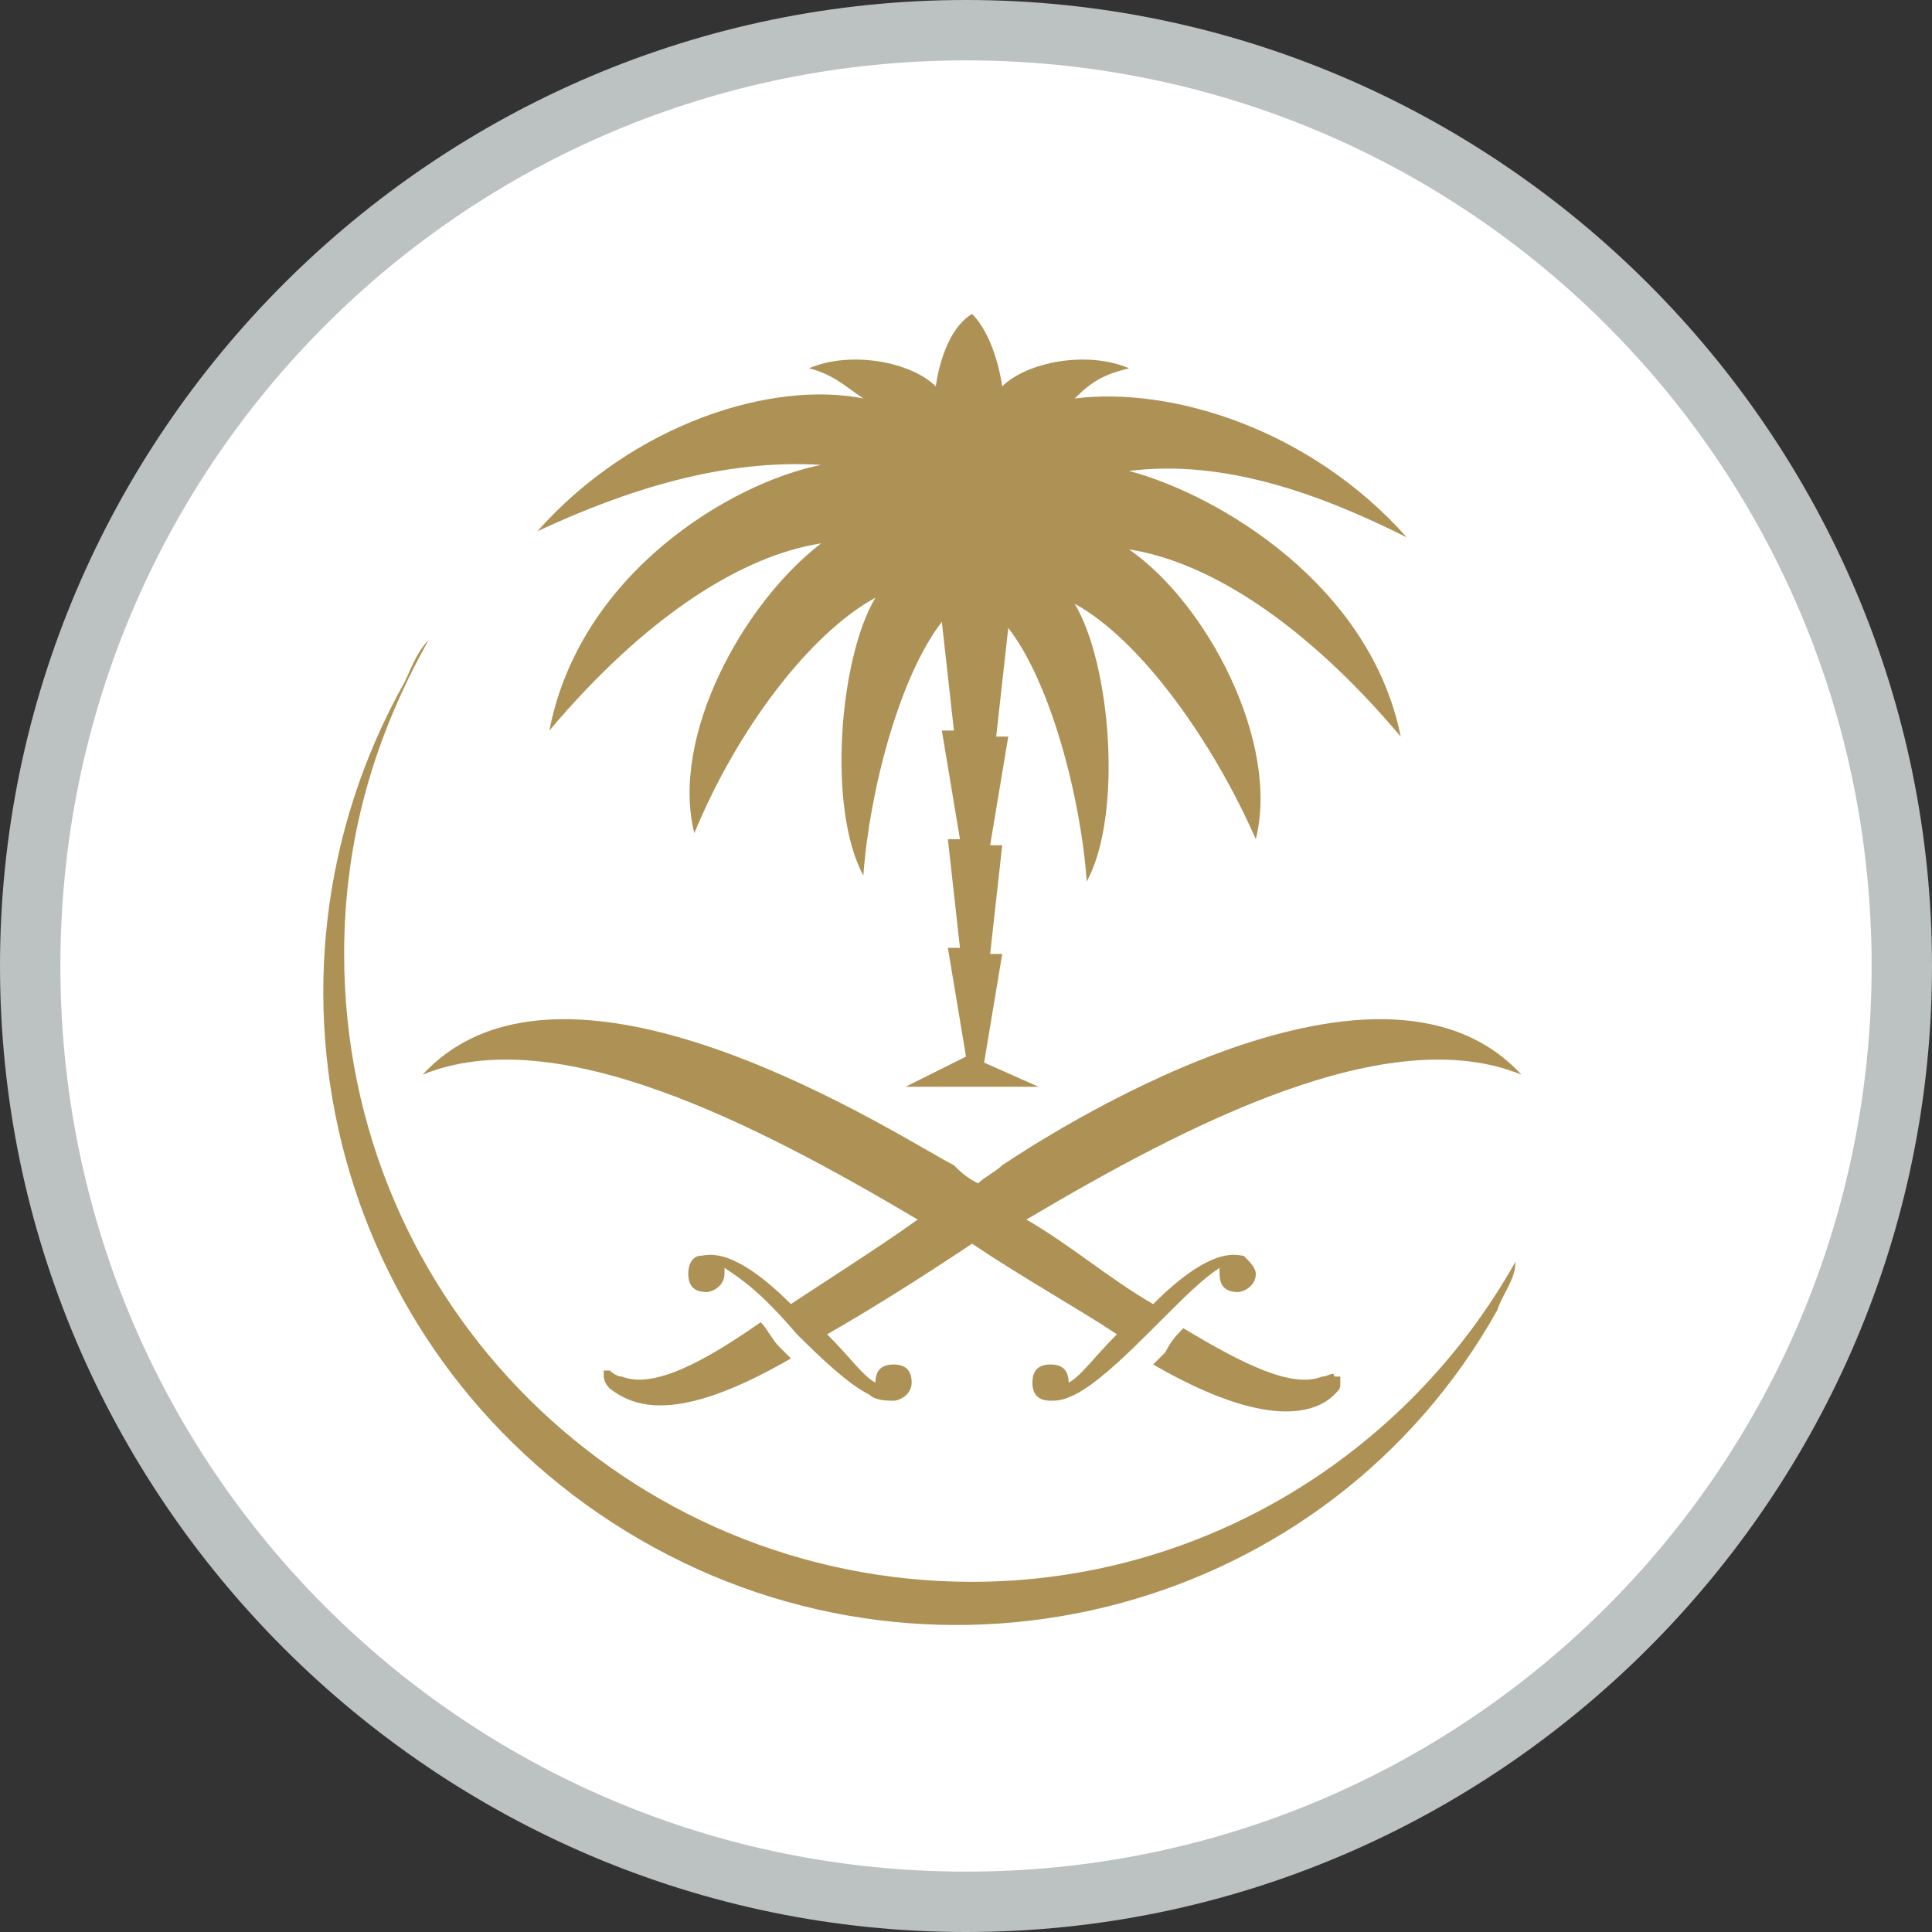 <svg version="1.1" id="Calque_1" xmlns="http://www.w3.org/2000/svg" xmlns:xlink="http://www.w3.org/1999/xlink" x="0" y="0" viewBox="0 0 32 32" xml:space="preserve"><rect x="0" y="0" width="32" height="32" fill="#333333" stroke="none"/><style>.st0{fill:#fff}.st1{display:none}.st2,.st3{display:inline}.st3{clip-path:url(#SVGID_2_)}.st4{fill:#0093d0}.st5{fill:#ed1b2f}.st6{display:inline;clip-path:url(#SVGID_4_)}.st7{fill:#fbb920}.st8{fill:#bcc1c2}.st10,.st9{display:none}.st9{fill:#006bab}.st10{fill-rule:evenodd;clip-rule:evenodd;fill:#e1241a}.st11{display:none;fill:#9b804d}.st12{display:inline;fill:#007b5e}.st13{fill:#a7a9ac}.st14{fill:#b5985a}.st15{display:inline;fill-rule:evenodd;clip-rule:evenodd;fill:#e4bb0b}.st16{fill:#ae9155}</style><path class="st0" d="M16 .5C7.5.5.5 7.5.5 16s7 15.5 15.5 15.5 15.5-7 15.5-15.5S24.5.5 16 .5z"/><g class="st1"><defs><circle id="SVGID_1_" cx="16" cy="16" r="16"/></defs><clipPath id="SVGID_2_" class="st2"><use xlink:href="#SVGID_1_" overflow="visible"/></clipPath><g class="st3"><path id="polygon6238" class="st4" d="M-6.5 28.6h25.7L29.6 2.9H19.2z"/><path id="path6240" class="st0" d="M17.5 12.8c-.4-.2-.7-.6-.7-1.1 0-.6.5-1.2 1.2-1.2.6 0 1.2.5 1.2 1.2 0 .5-.3.9-.7 1.1v.3c.4 0 .8.2 1.1.3h.4c1.5 0 2.5 1 2.5 2.3 0 .8-.7 1.6-1.6 1.6s-1.6-.8-1.4-1.7c0 0-.1.3-.1.6v4.3c0 .5-.7 3.1-3.7 3.1S12 20.9 12 20.5v-4.3c0-.3-.1-.6-.1-.6.2.8-.6 1.7-1.4 1.7-.8 0-1.6-.8-1.6-1.6 0-1.3 1-2.3 2.5-2.3h.4c.3-.1.7-.3 1.1-.3v-.3c-.4-.2-.7-.6-.7-1.1 0-.6.5-1.2 1.2-1.2s1.2.5 1.2 1.2c0 .5-.3.9-.7 1.1v.4c.1 0 .2.1.3.1.2-.4.5-.7 1-.8v-.4c-.4-.2-.7-.6-.7-1.1 0-.6.5-1.2 1.2-1.2.6 0 1.2.5 1.2 1.2 0 .5-.3.9-.7 1.1v.4c.4.1.8.4 1 .8.1 0 .2-.1.3-.1v-.4z"/><path id="path6242" class="st5" d="M22.1 15.8c0-1.1-.7-2-2.3-2-1 0-2.2.9-2.2 3V20c.4-.3 1.1-.6 1.4-.6v-3c0-1.2.8-1.5 1.2-1.5-.2.2-.4.4-.4.8 0 .6.5 1.1 1.1 1.1.7.1 1.2-.4 1.2-1z"/><path id="path6244" class="st5" d="M9.4 15.8c0-1.1.7-2 2.3-2 1 0 2.2.9 2.2 3V20c-.4-.3-1.1-.6-1.4-.6v-3c0-1.2-.8-1.5-1.2-1.5.2.2.4.4.4.8 0 .6-.5 1.1-1.1 1.1-.7.1-1.2-.4-1.2-1z"/><path id="path6246" class="st5" d="M15.7 23.3c2.6 0 3.1-2.1 3.2-2.7v-.7c-.8.2-1.5.6-2 1.3-.2-.7-.6-1.4-1.2-1.8-.6.4-1.1 1-1.2 1.8-.5-.6-1.2-1.1-2-1.3v.7c.1.5.6 2.7 3.2 2.7z"/><path id="path6248" class="st5" d="M15.9 11.9v.9c.4.1.8.4 1 .7-.5.3-.9.9-1.1 1.5-.2-.6-.6-1.2-1.1-1.5.2-.4.5-.7 1-.7v-.9c-.4-.1-.6-.4-.6-.8 0-.5.4-.8.8-.8.5 0 .8.4.8.8-.1.4-.4.7-.8.8z"/><path id="path6250" class="st5" d="M13.7 12.6v.9c1.1.2 1.9 1.4 1.9 2.5v3c-.5.3-1 .9-1.2 1.4l-.1-.1v-3.9c0-1.2-.6-2.4-1.8-2.8 0 0 .4-.2.8-.2v-.9c-.4-.1-.6-.4-.6-.8 0-.5.4-.8.8-.8s.8.4.8.8-.3.8-.6.9z"/><path id="path6252" class="st5" d="M18.2 12.6v.9c.5 0 .8.2.8.2-1.1.4-1.8 1.6-1.8 2.8v3.9l-.1.1c-.2-.5-.7-1.1-1.2-1.4v-3c0-1.1.8-2.3 1.9-2.5v-1c-.4-.1-.6-.4-.6-.8 0-.5.4-.8.8-.8s.8.4.8.8c0 .3-.2.7-.6.8z"/></g></g><g class="st1"><defs><ellipse id="SVGID_3_" cx="15.9" cy="17" rx="16" ry="16.1"/></defs><clipPath id="SVGID_4_" class="st2"><use xlink:href="#SVGID_3_" overflow="visible"/></clipPath><g class="st6"><path class="st7" d="M14.5 24c-.2-.2-.3-.4-.4-.9-.2-.6-.2-1.6 0-2.3.1-.5.3-1 .4-1.1.1-.1-.1-.7-.3-.9-.1-.1-.1-.2-.1-.2l-.2-.2c-.1-.1-.2-.1-.3-.3-.1-.2-.1-.2-.2-.3-.2-.1-.4-.2-.6-.5-.1-.2-.2-.3-.8-.5-.2-.1-.5-.3-.6-.4-.2-.2-.3-.3-.6-.3-.4-.1-1-.4-1.3-.7-.7-.8-.7-.8-1-.8-.4-.1-.4-.1-.5-.3-.1-.1-.3-.3-.7-.6-2.9-1.9-5.1-5-6.3-8.8C.6 3.7.3 2.3.3 1.6v-.4h.5s.1.3.1.7c.1 1.1.3 2 .7 3.1.2.7.4 1.3.5 1.3l.2-.2c.2-.4 1.2-1.1 2.2-1.5.4-.2.7-.3.7-.3v-.7c0-.4-.1-1-.1-1.5-.1-.8-.1-.9 0-1 .1-.1.8-.1.9 0V2c.1 1.3.2 1.9.2 1.9l.8-.2c1.2-.3 2.2-.5 3.6-.8.4-.1.7-.1.7-.1V1.1h1.2v.6c0 .3.1.6.1.7v.2h.4c1.8-.1 3.2-.1 4.7 0h.6s.1-.4.1-.7c0-.4.1-.7.1-.7 0-.1.2-.1.6-.1h.6v1.8l.4.1c1.2.2 2.7.5 3.5.7 1 .3 1.1.3 1.1.2 0-.1.2-1.3.2-2.1 0-.3.1-.6.1-.6.1-.1.7-.1.8 0 .1 0 .1.1.1.5s-.1 1.6-.2 2.3v.4s.2.1.5.2c1.4.5 2.2 1.1 2.6 1.6.1.2.1.2.2.1 0 0 .2-.4.3-.7.5-1.3.8-2.6.9-3.7 0-.3.1-.6.1-.7h.4v.5c0 1.1-.5 2.9-1.1 4.5-1.2 2.9-2.9 5.4-5.1 7-.3.2-.5.4-.6.6-.1.2-.2.3-.6.4-.2 0-.3.1-.8.6-.6.6-1.2 1.1-1.6 1.2h-.8l-.5.5c-.3.4-.5.5-.7.6-.3.1-.4.2-.4.3 0 .2-.2.6-.4.8-.1.2-.2.2-.1.3.1.2.1 1.3-.1 1.9-.1.3-.2.9-.3 1.2-.2.7-.2.7-.1 1v.3c-.2.2-.1.4.2.5.3.2.4.4.3.6v.2h-.8c-.9 0-.9 0-.9-.3 0-.1.1-.3.3-.6.3-.4.3-.6.1-.6-.2 0-.2 0-.2-.5-.1-.5-.1-.6-.2-.4-.1.3-.4 1.3-.5 1.6 0 .3-.1.5-.2.6-.1.2-.1.2-.6.2-.4 0-.4 0-.5-.2z"/><path class="st0" d="M14.8 22.7c0-.2 0-.3.3-1 .2-.6.2-1 0-1.5-.1-.2-.2-.3-.2-.3-.1.1-.2.8-.2 1.8s0 1.3.1 1.2v-.2zm2.2-1.1c0-.1 0-.7.1-1.2 0-.8 0-1-.1-1.1-.1-.1-.1-.3-.1-.5 0-.3-.2-.5-.2-.2 0 .1 0 .4-.1.7-.1.6-.1 1 .1 1.5.1.2.1.5.1.7s0 .4.1.4.1-.2.1-.3zm-1.1-2.5v-.2c0-.1 0-.1.1-.2s.2-.1.1-.4c0-.1 0-.1.2-.1s.2-.1.2-.2c.1-.3-.4-.5-.5-.2-.1.1-.2.1-.3 0-.1-.1-.2-.1-.3-.2-.2-.1-.2-.2.1-.2.3 0 .3-.1 0-.2s-.5-.2-.6-.4c0-.1-.1-.3-.1-.4 0-.2-.1-.3-.1-.3h-.3c-.1 0-.4 0-.5-.1-.3 0-.4 0-.6.1-.4.2-.5.2-.8-.1-.2-.1-.4-.2-.7-.3l-.9-.3c-.6-.3-.8-.3-.4 0 .1.1.3.2.4.2.3 0 .4.1.8.3.2.1.5.3.6.3l.6.3c.2.1.4.2.3 0 0 0-.1-.1-.1-.2s.4-.1.6 0c.1.1.2.2.3.6.3.7.4.9 1.2.9.3 0 .5.1.5.1v.1s-.1.1-.3.1c-.6.1-.6.2-.2.3.4.1.4.2 0 .3-.3.1-.2.2.2.2.3.3.4.2.5.2zm2.2-2.6c.2-.2.5-.6.5-.7h-.5l-.4.1v.4c0 .3 0 .4.1.4s.2-.1.3-.2z"/><path class="st7" d="M18.9 15.8s0-.1 0 0c-.1-.1-.2 0-.2 0s0 .1.1.1l.1-.1z"/><path class="st0" d="M14.5 15.4c.1-.1.2-.1.3-.1.1 0 .2-.1.3-.1.4-.3 1-.2 1.4.1.1.1.2.1.3.1.1 0 .2 0 .3.1.2.1.2.1.4 0 .4-.3.8-.4 1.1-.3.1.1.2.1.4 0 .7-.2 2-.7 2.3-.9.1 0 .1-.1.1-.2s-.1-.4-.3-.5c-.1-.1-.1-.1-.5.2-.5.5-.9.7-1.3.9-.4.2-.6.2-.6.1l.4-.4c.5-.4 1.3-1.2 1.3-1.2 0-.1-.4-.2-.9-.3-.6-.1-1.7-.3-1.7-.2l-.2.4c-.3.8-.7 1.6-1 1.7-.3.2-.3 0 0-.8.3-.9.4-1.4.4-1.4-.1-.1-1.6-.1-2.5-.1-.8 0-.8 0-.8.1 0 .2.1.7.4 1.5.2.5.2.7.2.8-.2.2-.7-.6-1.1-1.5-.1-.4-.3-.7-.3-.7-.1-.1-1.9.2-2.5.4-.1 0-.2.1-.2.2s.8.9 1.2 1.1c.3.2.5.4.5.5 0 .3-1.1-.3-1.8-.9-.6-.5-.5-.5-.6-.3-.2.2-.3.4-.3.5.1.2 1.1.6 2.2.9.9.3 1.2.3 1.6.2.4-.1.7-.1 1 .1.3.1.3.1.5 0zm8-1.5c1-.6 1.9-1.2 2.7-2 .4-.4.6-.6.6-.7 0-.2-.4-.7-.7-1-.4-.3-.9-.5-1-.5-.1 0-.2.2-.4.5-.4.7-1.1 1.8-1.6 2.3-.2.2-.4.5-.5.6l-.1.2.2.2c.1.1.2.3.2.5s.1.3.1.3c0-.1.2-.2.5-.4zm-13.4 0c.1-.1.2-.3.3-.4.1-.1.1-.2.1-.3l-.4-.4c-.6-.7-1.3-1.7-1.9-2.8-.1-.2-.2-.3-.2-.3-.1 0-.5.2-.9.5-.5.4-.9.9-.8 1.1.1.1.9.9 1.4 1.3.7.6 2.1 1.5 2.2 1.4.1 0 .2 0 .2-.1zm1.2-1.1c.3-.2 1.1-.4 1.7-.5.3-.1.7-.1.7-.1.1 0 .1-.1-.2-1-.1-.4-.3-1.1-.3-1.5-.1-.4-.2-.9-.2-.9 0-.1-.1-.1-.3-.1-.6 0-2.2.3-3.2.5-.5.1-.7.2-.7.3 0 .1.5 1.1.8 1.6.5.9 1.3 1.8 1.5 1.8 0 0 .1 0 .2-.1zm11.1-.4c.7-.8 1.1-1.5 1.6-2.5.2-.4.3-.5.2-.6-.1-.1-1.1-.3-1.9-.5-.9-.1-2.3-.2-2.3-.2s-.1.4-.2.9-.3 1.2-.4 1.7c-.1.5-.2.9-.2.9s.1.1.3.1c.5.1 1.4.3 1.9.5.3.1.5.2.5.2.1 0 .3-.2.5-.5zM16 12c.6 0 1.1 0 1.1.1.2 0 .2-.1.3-.6.1-.7.4-2.3.4-2.6v-.3h-4.3c-.3 0-.3 0-.4.2 0 .2.2 2 .4 2.8 0 .3.1.5.2.5 0 0 .2.1.7 0 .3-.1 1.1-.1 1.6-.1zm10.4-1.5c.3-.4.8-1.1 1.1-1.6.4-.7 1-1.8 1-2 0-.2-.3-.5-.7-.8-.5-.4-2.2-1.2-2.3-1.1 0 0-.1.4-.2.7-.2.9-.6 1.9-.9 2.7-.1.3-.3.6-.3.7 0 0 .2.2.5.3.7.3 1.1.7 1.3 1 .1.1.2.3.2.3.1 0 .2-.1.3-.2zm-21.3-.1c.2-.3.7-.7 1.3-1 .2-.1.4-.3.4-.3s-.1-.3-.2-.5c-.3-.7-.7-2-1-2.9-.1-.4-.2-.7-.2-.8-.1 0-1.1.4-1.7.8-.5.3-1 .8-1.2 1.1l-.2.2.3.5c.6 1.2 2 3.2 2.2 3.2.1 0 .2-.1.3-.3zm3.1-1.7c.3-.1.9-.2 1.2-.3.6-.1 2.1-.4 2.3-.4.3 0 .3 0 .1-.9-.1-.5-.2-1.4-.2-2-.1-1.5-.1-1.4-.3-1.4-.8 0-4.7.8-4.9.9-.2.2.9 4.3 1.1 4.3 0 0 .3-.1.7-.2zm15.4-.3c.3-.6.6-1.9.8-2.9.2-.8.2-.8.1-.9-.3-.2-4.7-1-4.9-.9 0 0-.1.1-.1.2 0 .4-.3 3.2-.4 3.8 0 .2 0 .3.4.3.8.1 2.6.4 3.3.6.6.3.6.3.8-.2zm-7-.5h1.3s.2-1.1.3-2.7c0-.6.1-1.1.1-1.3 0-.3 0-.3-.1-.3-.2-.1-2.9-.2-4.2-.1-.7 0-1.3.1-1.3.1-.1.1.3 4.3.4 4.3h1.1c.8-.1 1.5-.1 2.4 0z"/></g></g><path class="st8" d="M16 1c8.3 0 15 6.7 15 15s-6.7 15-15 15S1 24.3 1 16 7.7 1 16 1m0-1C7.2 0 0 7.2 0 16s7.2 16 16 16 16-7.2 16-16S24.8 0 16 0z"/><path class="st9" d="M8.5 4.3H12v6.9c.5-.4 2-1.6 4-1.6 4 0 7.3 2.8 7.3 9.1 0 5.9-2.5 8.9-7.6 8.9-3 0-5.3-1.5-6.5-4.5-.7-1.8-.8-4.6-.8-6.7V4.3h.1zm7.7 8.6c-2.2 0-4 2-4 5.7 0 4.1 1.7 6 3.9 6 2.3 0 3.9-1.7 3.9-5.8s-1.7-5.9-3.8-5.9z"/><path id="path10" class="st10" d="M8.6 8.6c1-1 2.1-1.7 3.3-2.3 1.3-.6 2.6-.8 4.1-.8 1.4 0 2.7.3 4 .8 1.3.6 2.4 1.3 3.4 2.3 1 .9 1.6 2.1 2.2 3.3.5 1.3.8 2.7.8 4.1 0 1.4-.3 2.8-.8 4.1-.5 1.3-1.2 2.3-2.2 3.3-1 1-2.1 1.7-3.4 2.2-1.3.6-2.6.8-4 .8s-2.7-.3-4.1-.8c-1.2-.5-2.4-1.2-3.3-2.2-1-1-1.7-2.1-2.2-3.3-.5-1.3-.8-2.7-.8-4.1 0-1.4.3-2.8.8-4.1.5-1.2 1.2-2.4 2.2-3.3zm9.9 7.1l1.1 1c.3.3.7.3 1.2 0l2.4-1.6-.6-.6H26l-5 3.6c-.6.3-1.1.4-1.4.1-.4-.3-.6-.5-.6-.4-.3-.4-.8-.5-1.4-.2l-3.1 2.3H8.7l5.3-4H6.3l1.1-1h9.8c.4-.1.8.2 1.3.8z"/><path id="path36916" class="st11" d="M12.5 16c1.2-1.7 2.6-1.4 4.3-1.2-.4-.5-.7-1.1-.7-1.7 0-1.5 1.2-2.7 2.7-2.7 3.2 0 2.8 3.6 1.4 3.6-.3 0-.6-.2-.6-.5-.1-.2 0-.5-.1-.7-.1-.3-.4-.5-.7-.5-.2 0-.4.1-.5.2-.4.4-.2 1.2.1 1.7.4.6 1.1 1 1.8 1h.1c2.2-.2 2.8-2.1 2.3-3.8-.2-.7-1.1-1.8-2-2.2 1.7-1 2.3-3.3 2.2-4.7L4.3 16l18.6 11.5c.1-1.4-.5-3.7-2.2-4.7.9-.4 1.8-1.5 2-2.2.6-1.7-.1-3.5-2.3-3.8h-.1c-.8 0-1.5.4-1.8 1-.3.4-.5 1.2-.1 1.7.1.1.3.2.5.2.3 0 .6-.2.7-.5.1-.2 0-.4.1-.7.1-.3.3-.5.6-.5 1.4 0 1.8 3.6-1.4 3.6-1.5 0-2.7-1.2-2.7-2.7 0-.6.2-1.2.7-1.7-1.8.2-3.2.5-4.4-1.2"/><g id="g2857" transform="translate(1031.084 28.845)" class="st1"><path id="path2859" class="st12" d="M-1010.8-5.4c-.8 0-1.4-.1-1.6-.2-.5-.1-.9-.2-1.3-.5-.1 0-.1-.1-.2-.1l-.1-.1c-.3-.2-.5-.4-.5-.7-.1-.4.1-.8.3-1.1l.3-.3c.1-.1.3 0 .4-.1.1 0 .1-.2.3-.2.1.1 0 .2-.1.3v.1h.2l-.2.2s.1 0 .1.1c-.1.1-.3 0-.5.1v.1c.4 0 .8-.3 1.1-.1 0 0-.1 0-.2.1.2.1.4 0 .6 0 .2.1.4 0 .7 0 0-.1-.1 0-.2-.1.3-.1.6.1.9.2-.1-.1-.3-.2-.4-.2-.1 0-.2-.1-.3-.2v-.1c.1 0 .2 0 .3.1.1 0 .2.1.3 0 .1-.1.2.1.4 0-.1-.2-.4 0-.6-.2.1-.1.3 0 .4-.1.1-.1.3-.1.4-.1h.6l.1.1c.1 0 .3.2.4.1l-.1-.1c-.1 0-.3 0-.3-.1v-.1c.2 0 .3.2.5.1-.3-.2-.6-.1-.9-.2-.2-.1-.4-.2-.6-.4 0 .1-.1 0-.1 0s0-.1-.1-.1c-.2 0-.4 0-.4-.1 0-.2.2-.1.3-.1.4-.1.7.2 1.1.2v.1c0 .1-.1 0-.1 0h.6c.3 0 .6 0 .8.1.1 0 .3.1.4 0-.1-.1-.3 0-.3-.2 0-.1.1 0 .2 0 0-.1.1 0 .2 0-.3-.1-.5-.2-.8-.4.1-.2.4-.1.6-.1v-.1c.1-.1.2 0 .3 0 0-.1-.1-.1-.2-.1-.3 0-.5-.1-.8-.2 0-.1.2 0 .2-.1-.1-.2-.3-.2-.5-.2.1-.1.3-.1.5-.1h.6c-.3-.3-.7 0-1-.2.1-.1.2-.1.2-.2.2.1.5 0 .7 0-.3-.1-.6-.2-.8-.3h-.1c-.1-.1-.2 0-.3 0-.1 0-.1.1-.2.1-.3.1-.5.1-.8 0h.1c.1-.1.3-.1.4-.1h.2c.1 0 0-.1.1-.1h.5c.2.1.4.2.6.2.1 0 .2 0 .3.1l.1.1c.2 0 .4 0 .6.2h.1c0-.2-.1-.3.1-.4 0-.1-.1-.2-.2-.2.3-.1.6-.1.7.2h.1c0-.1.1-.1.1-.2.2 0 .3.2.5.2.4-.1.7 0 1-.1-.3-.1-.5-.1-.7-.2-.1 0-.2 0-.3-.1.1-.1.3-.1.4 0 .1 0 .1-.2.1-.1.2 0 .4.1.5.2.1 0 .3.1.5.2-.1-.3-.6-.3-.6-.6 0-.2.2.1.4 0-.7-.2-1.4-.1-2.1-.2l-.1-.1c.2-.1.4-.2.7-.2 0 0 .1 0 .1.1h.4v-.1c-.3-.1-.5 0-.8-.1-.2-.1-.4 0-.6.1-.6 0-1.2-.1-1.9 0h-.9c-.3.1-.6 0-.8 0h-.7c-.2 0-.4 0-.5-.1v-.1c.5-.1.9 0 1.4 0-.2-.2-.4-.1-.7-.1l-.1-.1c.1-.1.3 0 .5 0v.1h.7c.5-.1 1 0 1.4-.1-.3-.1-.7 0-1.1-.1.1-.1.2-.1.3 0 0-.1-.2 0-.2-.1.3-.1.7 0 1-.1 0-.1-.1-.2 0-.2 0 .1.1.1.1.1.2 0 .4-.1.6.1-.1.1-.2.1-.3.1.1.2.3 0 .4 0v.1c.2 0 .5 0 .7-.1 0 0 .1.2.2 0-.2-.1-.5-.1-.7-.2-.2-.1-.4-.3-.6-.4.1-.1.2-.1.3 0 .1.1.2.1.3.1.1 0 0-.1.1-.1h.5c.2.1.4.1.7.1l.1-.1h.1c-.2-.2-.5 0-.7-.2-.1-.1-.1-.1-.3-.2.1-.1.3 0 .4.1v-.1c.1 0 .1.1.2.1-.1-.2-.3-.1-.4-.2-.3-.1-.6 0-.8-.2h.1v-.1c-.3 0-.5 0-.7-.2.2-.1.5-.1.7 0 .1 0 .2.1.3.2h.1s-.1-.1-.1-.2c.1-.1.3.1.4 0v-.1c.2-.1.5.1.6 0 .2-.2.3 0 .5 0-.2-.1-.3-.2-.5-.2-.2-.1-.5-.1-.7-.2 0-.1.1-.1.2-.1-.1-.1-.3-.1-.4-.2h.6c.1 0 .3.1.4.2.1 0 .1.1.2.2-.1-.2-.3-.4-.5-.4v-.1c.1 0 .1 0 .2.1 0 0 .1 0 0-.1h-.1c.1-.2.3 0 .4 0l.1.1v-.1c-.4-.2-.8-.4-1.2-.4h-1c-.7 0-1.3 0-2-.1.4-.2.8 0 1.2-.1 0-.1-.1 0-.2-.1.3-.2.6.1.8 0-.3-.1-.7-.1-1-.2.1-.1.1-.1.2-.1 0 0-.1-.1 0-.2h.4c-.4-.1-.8-.1-1-.4.5-.2 1-.1 1.5-.2.3-.1.5-.1.8 0 .1 0 .1.1.2.2.1-.1 0-.1-.1-.2-.2-.2-.4-.2-.6-.2-.1 0-.3 0-.4-.1-.4-.2-.9 0-1.4-.1h-.3c0 .1.2 0 .1.1-.1.2-.4 0-.6.1-.4.1-.8 0-1.2-.1.3-.2.6 0 1 0 0 0 .1-.1 0-.1.2-.1.3.1.5 0 0 0-.1-.1 0-.2 0-.1.1 0 .2 0v-.1c.3-.2.6 0 .8.1-.1-.1-.3-.2-.4-.3 0-.1 0-.1.1-.1.3 0 .6 0 .8.1-.3-.3-.7-.3-1.1-.3-.6 0-1.2.2-1.8 0-.9-.1-1.7-.2-2.6-.4l-.1-.1c0-.2.2 0 .2-.1.1-.1.2-.1.3 0v.1h-.1c0 .2.1.1.2.1h.8c.3-.1.7.1 1 .2 0 0-.1 0-.1-.1.1-.2.3 0 .5 0 .3 0 .6.1.9.2.1 0 .1.1.2 0 .1 0 0 0 0-.1-.4-.2-.8-.2-1.2-.4v-.1c.1 0 .1.1.2 0-.3-.4-.9 0-1.3-.2.1-.1 0-.2 0-.3 0-.1.2 0 .4 0h.1c.3 0 .5.2.7.2.1 0 0 0 0-.1 0 0 0-.1.1-.1s.1 0 .1.1h.4c.1.1.2.2.3.2 0-.1-.1-.2-.2-.2v-.1h.2-.3c-.2 0-.4-.2-.6-.3 0-.1.1 0 .2-.1-.2-.2-.6 0-.8-.2.2-.1.4-.1.6-.1-.3-.1-.5 0-.7 0-.1 0-.2 0-.3-.1 0-.1.1 0 .1-.1-.1-.1-.3 0-.5 0-.2-.2-.4-.1-.6 0 .1.1 0 .1 0 .1-.3 0-.5.1-.8.1-.3 0-.6.1-.8.2-.1 0-.3-.2-.4-.2 0-.1.1 0 .2 0 .3 0 .6.1.9 0 .1 0 .3.1.3-.1h-.2c.3-.1.5 0 .8-.1-.1 0-.3-.1-.4-.2.1-.2.3 0 .4 0 .1 0 .1-.1.2 0 .2.2.4.3.6.2-.2-.1-.4-.1-.6-.3.3-.1.6 0 .8.1-.1-.2-.3-.2-.6-.3-.8-.1-1.7-.2-2.5-.1-.1 0-.3.2-.3 0s.3-.1.4-.2c-.1-.1-.3.1-.4-.1.4-.2.8 0 1.2.1 0-.2-.2 0-.3-.2 0 0 0-.1.1-.1.2 0 .4.1.6.1.2-.1.5 0 .7 0-.1-.2-.3-.2-.5-.2-.3-.1-.7 0-1-.2h-.1c.3-.3.6 0 .8 0-.1 0-.1 0-.1-.1.1-.1.2 0 .3 0-.7-.2-1.3-.2-2-.3-.1 0 0-.1 0-.1.3-.2.6 0 .9-.1-.4 0-.8-.1-1.1 0-.3 0-.7.1-1 0 0 0 .1.1 0 .1-.2 0-.4 0-.5.1h.5c-.3.2-.8.1-1.1.3-.1.1-.3 0-.4 0-.2.1-.5.1-.7.3.3 0 .6 0 .8-.1l.1.1c.3-.2.5-.1.8-.1 0 0 .1 0 .1-.1 0 .1.1.2 0 .2-.3.1-.5.2-.7.2h-.3c-.1 0-.1.1-.3.1 0 0-.1.1 0 .1s.1-.1.2-.1 0 .2.1.1c0-.1.1-.1.2-.1.3 0 .7-.2 1 0l-.1.2c-.4 0-.7.1-1.1.1-.3 0-.6.1-1 0-.2 0-.3 0-.5.1h.4c-.1.2-.4.2-.6.3-.1.1-.2.1-.3.2.4-.2.9-.3 1.4-.4.1 0 .1.2 0 .2s-.1.1-.2.1h.4c.1 0 .2 0 .3-.1l-.1-.1c.2-.2.7-.2.7.2 0 .1-.1 0-.1 0-.1 0 0-.1 0-.2-.1 0-.1.1-.2 0 0 .1.2 0 .2.2l-.1.1c-.4-.1-.8.1-1.2.1-.1 0-.4-.1-.5 0 .1 0 .2 0 .2.1s-.1.1-.2.2h.1c.1-.1.2-.1.3-.1.6-.1 1.2-.2 1.8-.2.1 0 .4 0 .4.1 0 .2-.3.1-.6.1-.1 0-.1.2-.2.2-.3.1-.5-.1-.7 0v.1h-.5c0 .1-.1 0-.2 0-.3-.1-.6-.2-.9-.2h.3c.1 0 .1.1.2.1s0 .2 0 .2c-.3-.1-.6-.1-.8 0 .1.1.2 0 .3.1 0 .2-.2 0-.2.1-.2-.1-.4.1-.7.1.2.1.4 0 .7 0 .1 0 .1 0 .2-.1.3 0 .7 0 1 .1v.1h-.3v.1c.2.1.4-.1.7.1l-.1.1h-.4c0 .1-.1 0-.1.1.1.1.3 0 .4 0 0 0 .1 0 0 .1.1.1.3 0 .4.1v.1h-.1c.1.1.3 0 .3.1 0 0 0 .1-.1.1-.4 0-.8 0-1.2-.2v-.1c.2 0 .4.1.6.1-.2-.2-.6-.1-.8-.3.1-.1.1-.1.3-.1-.2-.1-.4 0-.6 0-.1 0-.2-.1-.3-.1v.1c-.3.1-.6.1-.9.2.3 0 .5-.1.7 0 0 .1-.2 0-.2.2h.5c-.4.2-1 .1-1.4.3.3-.1.6-.1.8-.1.1 0 0 .1.1.1.4-.1.7 0 1 .1l.1.1c-.2.1-.4 0-.6 0-.5-.1-1 .1-1.4.3.3-.1.6-.2 1-.2l.1.1c.3 0 .5.1.8 0 .3-.1.6-.1 1 0-.1.1-.3 0-.5 0v.1c-.5.2-1 0-1.5.1-.2.1-.4.1-.6.1.3 0 .7-.2 1 0 .2.1.5.1.7.1v.1c.1 0 .1.1.2.2-.4.1-.7-.1-1.1-.1v.1c.1 0 .3 0 .4.1-.1.1-.1.2-.2.2-.3 0-.5-.1-.7 0 .2 0 .4 0 .4.1s-.1 0-.1.1c-.2-.1-.4 0-.7 0 .1.1.2 0 .3 0v.1s0 .1-.1.1h-1.2c0 .1-.1 0-.1.1.1 0 .3-.1.5 0-.2.2-.5 0-.7.1-.1.1-.3.1-.3.2.3 0 .6-.2.8-.1 0 .1-.1.1-.1.1h.3c-.2.2-.4.2-.6.3.1 0 .3-.1.2 0-.1.2-.4.3-.6.4.1 0 .3-.1.4-.1.2 0 .5-.2.7-.1.1 0 .1.2 0 .2-.3 0-.6 0-1 .1-.1 0-.3.2-.4.3.2-.1.4-.3.7-.2.1 0 .2 0 .3.1 0 .1-.2.2-.1.2.2.1.5-.1.7 0-.2.2-.5.1-.6.3v.1c.1 0 .1 0 .2-.1h.1c.5 0 1-.2 1.5-.1-.1.1-.3.1-.4.1-.7.2-1.4 0-2.1.2.1 0 .2.1.3.2-.2.1-.5 0-.7.1-.1.1-.4 0-.5.2.2 0 .5-.3.6 0 0 .1-.3 0-.2.2 0 0 .2-.1.3 0 0 0-.1 0-.1.1.3 0 .6-.1.8 0-.2.1-.5 0-.7.1v.1h.1c-.1.1-.3 0-.4.2.1 0 .3 0 .4.1.1.1.3-.1.3 0 0 .2-.3.2-.4.2h-1.2v.1c.1 0 .3-.1.4 0-.3.2-.7.1-1.1.3.2 0 .4 0 .7.1-.2.2-.5.1-.8.2.5.1 1.1-.1 1.6 0 0 .1-.1 0-.1.1h-.4c-.1 0-.2.1-.3.1l-.1.1c.2.1.4-.2.6-.1.1.1.3 0 .3.1s-.2 0-.3.2c.1 0 .3 0 .3.1-.3.2-.6.2-.9.1-.3-.1-.7 0-1 0 .1 0 .2 0 .3.1-.1.1-.3.2-.5.3.1 0 .2 0 .3-.1 0 0 .1.1.2 0v-.1h.4c-.1.1-.2 0-.3.1.3 0 .6-.2.8 0-.2.1-.4.2-.7.3-.4.1-.8.2-1.1.4h.4c.5-.1 1-.2 1.5-.1.1 0 .3 0 .3.1-.1.2-.3.3-.6.3v.1c.1 0 .3 0 .4-.1.1 0 .2-.1.3-.2.1 0 .2-.1.3 0v.1c-.2.2-.5.2-.8.3.2.1.4-.1.7-.1.2 0 .4-.1.7-.1 0-.1-.2 0-.1-.1s.3-.4.4-.3c.1.1-.1.2-.1.2.3.3.5-.2.8-.1v-.1h-.3c.3-.2.6-.2.8-.3 0 0-.1 0-.1-.1 0-.2.1-.1.2-.1.5-.1 1-.3 1.4-.1-.3.1-.5.2-.7.1.1.2.4-.1.4.1v.1c0 .1-.1.1-.2.1 0 .2.3 0 .2.1l-.1.2c-.2.1-.4 0-.6 0-.3.1-.5 0-.8.1v.1c-.2.1-.4 0-.6.2h-.1.7c-.1 0-.2.2-.3.2-.2 0-.4-.1-.7.1h.6c-.1.1-.3 0-.4.1v.1h.8l-.6.3s0-.1-.1-.1-.3-.1-.4-.1c-.2 0-.4 0-.6.1h.1c0 .1-.1 0-.2 0-.3-.2-.6-.1-.8-.2-.3-.1-.6-.2-.8 0h-.1c.3.1.6-.1.8.1-.3.3-.7.2-1 .5.5-.2 1-.2 1.4-.2.2 0 .4-.1.6.1-.4.1-.7.3-1.1.4 0 0 0 .1-.1.2-.4.1-.7.3-1 .5.2 0 .4-.1.6-.1.2 0 .6-.3.8-.1-.1.2-.4.2-.5.4v.1l.1-.1s.1 0 .1-.1c.2 0 .3-.1.5-.2h.3c.1-.1.2-.1.3-.2v.1c0 .1-.1.1-.2.2.1.1.2-.1.3-.1.2 0 .3-.2.5-.3.3-.1.7-.1 1-.2.1 0 .2-.1.3-.1.4-.1.8-.1 1.2-.2.2 0 .4-.1.6 0-.4.2-.9.3-1.4.3-.1 0-.2.2-.3.2-.5.1-.9.1-1.4.3.2.1.5-.1.7 0v.1c-.2 0-.3.1-.5.1-.1 0-.2 0-.3.1.2 0 .4-.1.6 0-.1 0-.1.1-.1.2h.1c.1 0 .1-.1.1-.2.1-.1.3-.1.4-.1 0 0 .1.1.1.2.1 0 .2-.2.4-.2.1-.1.2-.1.3-.1.4 0 .8-.1 1.2-.1h-.6c.4-.2.8-.2 1.2-.3h.1c0 .2-.3 0-.4.2.1.1.3 0 .4 0 0 0 0-.1.1-.1.4 0 .9-.2 1.2.1-.3.1-.7-.1-1 0-.3.1-.5.2-.8.3h-.1c-.1 0-.1 0-.2.1h-.3c-.3 0-.7 0-1 .1v.1c-.4.1-.8.3-1.1.4-.3 0-.5.2-.8.3.2.1.3-.1.6-.2h.1c0 .1 0 .2-.1.3 0 .1 0 .1.1.2.1-.2.3-.3.4-.2v.2c.1-.2.4-.4.6-.4.1 0 .1.1 0 .2.2 0 .3-.1.5-.2.1 0 .2.1.3 0 .3-.1.5-.2.8-.3v.1c.1 0 .2-.1.3-.1 0 0 .1 0 .1-.1 0 0 .1 0 0 .1.4 0 .7-.1 1.1-.1-.1-.1-.3 0-.4-.1v-.1h1.1c-.2-.2-.4 0-.7 0l-.1-.1c.1 0 .1-.1.2-.1.4-.2 1-.2 1.4-.2v.2c-.1.4-.2.7-.4 1.1-.2.4-.4.7-.8.9-.4.3-.9.5-1.4.6h-5.7v.4h22.3v-.4h-7.1zm1.4-3.8c.1 0 .2 0 .3.1-.1 0-.3.2-.4 0-.1-.1.1 0 .1-.1-.1 0-.2.1-.2 0s.1-.1.2 0m1.5-3.1c.3 0 .5 0 .8.2v.1h-.4c-.2-.1-.3-.1-.4-.3 0 .1 0 0 0 0m-.8-3.1s0 .1.1.1c.1-.1.3 0 .4 0 0 0 .1.1 0 .1h-.6s-.1-.2.1-.2m-16.2 2.5c-.1-.2.4-.2.6-.2h.1c-.2.2-.6.4-.7.2m1.9 1.2c-.1.2-.4 0-.6 0 0-.1.1-.1.2-.1.1-.1.4 0 .4.1m.3-.2h-.2c-.1-.2.1-.2.2 0zm0-.9s0 .1 0 0c-.3 0-.6.2-.9.1.1 0 .1-.1.2 0v-.1h-.4c0 .1 0 .1-.1.1s-.1 0-.1-.1v.1c0-.1-.1 0-.1 0s-.1 0 0-.1c.3-.2.5-.2.8-.2v.1c.3 0 .5-.1.7 0-.1 0-.1 0-.1.1-.1 0-.1 0 0 0m8.7 3.5h-.2v.1h-.3v-.1s.1-.1.2-.1.1 0 .2.1c0-.1.1-.1.1 0m-.6-5c.1-.1.3-.2.4-.1-.2.1-.3.1-.4.1m.1 2.9s-.1.1-.1 0 0-.2.1-.2c.1-.1.1.1 0 .2m0 .7c0-.2.2-.2.4-.2v.1c0 .1-.1.1-.2.2s-.2.4-.4.3l.2-.4m.5.6c0 .1 0 .1 0 0-.2.2-.3.4-.4.3.1-.2.2-.3.4-.4v.1zm-.1-2c-.1 0-.2-.1-.1-.2h.3c.3-.1.5-.1.8-.1l.1.1v.1c-.2.1-.4-.1-.6 0-.3 0-.4.1-.5.1m1 1.6h-.5c.1-.2.3-.1.3-.2.1.1.3 0 .3.1.1.1 0 .1-.1.1m.4 1.1c0-.1 0-.1 0 0l.1-.1c.3 0 .5 0 .8.2l-.1.1c-.2-.1-.4 0-.6-.1 0-.1-.1-.1-.2-.1m.9.9h-.2v.1c-.1 0-.3 0-.4-.1.1-.2.3-.1.5-.1 0 0 .1 0 .1.1m2.1-2c-.2.1-.6.2-.7 0-.1-.1.1-.1.1-.1.3 0 .5-.1.6.1m-.3-1c0 .1-.1.1-.2.1s-.3 0-.4-.1c.2-.1.6-.3.6 0m-.6-.8c.1.1.2.1.3.1 0 0 .1 0 .1.1s-.1.1-.1 0c-.1-.1-.3 0-.4-.1 0 0 0-.1.1-.1m-.8 2h.3c.1 0 .3 0 .4.1v.1h-.6s-.1 0-.1-.2c-.1.1 0 0 0 0m0 1.8c-.1 0-.3.1-.4 0 .1 0 .1-.2.2-.1s.2 0 .2.1m-.3-1h-.4s-.1 0-.1-.1v-.1s.1.1.1 0c.2 0 .4 0 .4.2.1-.1.1 0 0 0m0-1.9c0 .1-.1 0-.1.1h-.1c.1-.1.1-.1.2-.1m-.1-.6s0 .1 0 0c.1.1.1.2 0 .2s-.1-.1-.2 0c-.2 0-.4 0-.5.1h.5c-.3.2-.7.3-1.1.2h-.1v.1c-.1.1-.2.2-.3.2h-.1v-.1c.1-.1.2-.2.3-.2-.2 0-.4 0-.5-.1.2-.2.4-.2.7-.1l-.1.1c.1-.1.4 0 .4-.1 0 0-.1 0-.1-.1 0 0 .1-.1.2-.1s.3.1.5.1c.1-.1.2-.2.4-.2m-.1-.5c0-.1-.1-.1 0 0h-.1c-.1 0-.2 0-.3-.1-.3 0-.6 0-.8-.1.1-.3.4 0 .6-.2-.4-.2-1 .2-1.3-.1 0 0 .1 0 .2-.1-.1-.1-.1 0-.2 0h-.1c.2-.2.4-.3.6-.4.1-.1.4 0 .5.1-.1.1-.4 0-.5.2v.1h.3c.2 0 .4.2.6.1.1 0 .1-.2.3-.1.1 0 .1.2 0 .2h-.2c0 .3.4 0 .5.3 0 0-.1 0-.1.1m-1.4-3.2c0-.1.1-.1.2 0 .1 0 .3-.1.4 0-.2.2-.6.3-.6 0m1.7-1c.2-.1.5-.1.6.1 0 0-.1.1-.2.1-.3.1-.6.2-.9 0 .2-.1.3-.2.5-.2zm.6 3.1h.1c.2 0 .4 0 .6.2-.1 0-.1.1-.2.2-.1-.2-.4-.1-.5-.4 0 .1 0 .1 0 0 0 .1 0 .1 0 0m0-1.7h.1s.3 0 .2.1c-.1 0-.3 0-.3-.1m-.5-1c.2-.1.4-.1.6 0h.2c-.2.2-.5.2-.8 0m-.1.8c.1 0 .3 0 .2.1-.1.2-.5 0-.7-.1.2-.1.4-.1.5 0m-.4-.8h.1v.1c0-.1-.1-.1-.1-.1m-.1 1.5c-.2.1-.4.2-.6.1.1 0 .2 0 .3-.2.1.1.2 0 .3.1m.2.4s0-.1 0 0l.1-.1c.1.1.4 0 .5.1v.1c-.2 0-.4.1-.6-.1m.1 1.1c0-.1 0-.2.3-.2h.1c.1 0 .3 0 .5.2v.1c-.4 0-.8.2-.9-.1m.7.3c-.1 0-.2 0-.3-.1.3-.1.7-.1 1-.1.1 0 .3 0 .4.1-.4.3-.8.1-1.1.1m1.3-.8c0 .1 0 .1 0 0-.4.1-.8.2-1.2 0 .1-.1.3 0 .4-.1.1-.1.2 0 .3 0 .2-.1.4-.1.5.1m-.5-3c0-.1.2-.1.3 0 0 .1-.1 0-.2 0 .3.2.6-.1.9 0-.3.1-.5.1-.8.2-.2 0-.3-.1-.4-.2.1-.1.2.1.2 0m-.2.3c0 .1 0 .1 0 0-.3 0-.5.2-.7 0 .1-.1.3-.1.5-.1.1.1.1.1.2.1m-1.4-.5c.4.1.8 0 1.3.1-.1.2-.3 0-.4.1-.1 0-.2.1-.3.1-.3-.2-.5-.2-.6-.3-.1 0-.1 0 0 0m-.6-.7c.1 0 .3.1.4.2 0 0 0 .1-.1.1-.2 0-.4 0-.6-.1.2-.1.2-.2.3-.2m-1.1-1.1c.4 0 .7-.1 1.1.1v.1c-.2 0-.4-.2-.6 0-.2.1-.5 0-.8 0v-.1c0-.2.2-.1.3-.1m0 1.4c.1 0 .2 0 .1.1 0 .2-.4.1-.5 0 .1 0 .2-.1.4-.1m-.2 2.3s.1 0 .1.1v.1c-.1 0-.3.1-.3 0s.1-.2.2-.2m-.2.9h-.1c-.1 0 0-.1.1 0 0-.1 0-.1 0 0m.1-6.2h.1c0 .1.2 0 .2.1-.1 0-.3.1-.4 0 .1 0 0 0 .1-.1m-.3.1s.1.1 0 .1h-.2c0-.1.1-.2.2-.1m.2.2s.1 0 .1-.1c0 0 .1 0 0 .1s-.4.2-.6.1c.1-.1.3-.1.5-.1m-.4 2.6c.1 0 .2 0 .3.1-.1.1-.3.2-.4.2v-.1c0-.1 0-.1.1-.2-.1.1-.2.1-.2 0h.2m.1 1.4c.1 0 0 0 0 0l-.3.1h-.1c.1-.2.3-.2.4-.1m-.5-4.5c.1 0 .1.1 0 0-.1.2-.3.3-.4.2.1-.1.2-.1.3-.2 0 0 .1.1.1 0m-.5 0c.1 0 .2-.1.2 0s-.1.3-.2 0c0 .1 0 0 0 0m-1.2.3c.3 0 .6 0 .9.1 0 .1-.1.1-.2.1s-.2.1-.3 0c-.1-.1-.2-.1-.3-.1 0 .1 0 .1-.1.1-.3 0-.5 0-.7-.1.3-.1.5-.1.7-.1m.1 3.3c-.1 0-.4 0-.3-.1 0-.1.1-.1.2-.1s.1.1.2.1c0 0-.1 0-.1.1 0-.1 0-.1 0 0m-.4-1.8s.1-.1.1 0h-.1m.3 2c0 .1 0 .1 0 0-.1.1-.2.1-.3 0l-.1.1c-.1 0-.1-.1-.1-.2s.1-.1.2 0c.1 0 .2.1.3.1m-.5.6c0-.1 0-.1 0 0 .1-.1.1 0 .1 0h.1c-.1.1-.1.1-.2 0m0 4.1c-.1 0-.1-.1 0 0v-.2c.1 0 .1.1 0 .2m-.2-6.1l-.1.1c-.1 0-.3.1-.4.2 0 0 0-.1-.1-.1-.2 0-.5 0-.7-.1.2-.2.4 0 .6-.1.2-.1.5-.1.7 0m-2 5.6c-.2.1-.4.1-.6-.1.1-.1.2 0 .3 0 .1 0 .2-.1.4-.1.2-.1.4-.1.6-.2.1 0 .2.1.3.2-.4.1-.7.2-1 .2m.2.4c-.2.2-.5.2-.7 0 .1-.1.2 0 .3 0 .2.1.3-.1.4 0m-1.5-.5h-.2c0-.2.3-.1.4-.2.2-.1.4 0 .7 0h.1c-.3.2-.7.1-1 .2m2-1.5s-.1 0-.1-.1.1-.2.1-.1c.1.1.1.2.2.3v.1c-.1 0-.1 0-.1-.1l-.1-.1c.1 0 .1 0 0 0m-1.2-3.9c.3-.1.6 0 .9.1 0 .2-.2.1-.3.1h-.5c.1-.1.2 0 .3-.1-.1-.1-.3 0-.4-.1m1.2.7c.1 0 0 .2 0 .2.1 0 .2 0 .3.1 0 .1-.1.1-.1.1-.1-.1-.4.1-.4 0-.1-.2.1 0 .1-.1-.3-.1-.7 0-1-.1.3-.1.7-.2 1.1-.2m.5 1.1s-.1.1 0 0c-.2 0-.3-.1-.4-.2v-.1c.2 0 .4.1.4.3m-1.5.4c.1-.2.3-.1.5 0l-.2.2c-.1 0-.3-.2-.3-.2m.6 1c-.1.1-.2.2-.3.2h-.1s-.1 0 0-.1c.1-.2.3-.2.4-.1m-.1-.8c.1-.1.4-.1.6 0-.2.1-.4 0-.6 0m.8 2.5c-.1.1-.2.2-.4.2s-.4.2-.6.1c.1-.2.3-.1.5-.2.1-.2.3-.2.5-.1m-.1 1.2s.1 0 0 .1h-.2v.1c-.1 0-.4.1-.5 0 .3-.2.5-.2.7-.2m.5 1c-.1.2-.3 0-.4.1-.1-.1-.2 0-.3-.1.1-.1.5 0 .7 0m-.1-3.3h-.1v-.1h.1s.1 0 0 .1m.3.1c-.1 0-.2.1-.3 0 .1-.1.2-.1.3 0m-.3 2.1c.1 0 .3 0 .3.2s-.3.1-.4 0c0-.1 0-.2.1-.2m.4.6s.1.2 0 .2-.4 0-.4-.1c0-.2.3-.2.4-.1m-.5.7h.5c.1 0 .1.2 0 .3-.2-.3-.6-.1-.9-.1-.1 0-.1 0-.1-.1.1-.1.3-.1.5-.1m.5.4v.2h-.1l-.1-.1c.1-.1.2-.1.2-.1m-.8-4.5c.1 0 .3-.3.4-.2h.2c.1.1.2.1.3.2v.1c-.3 0-.6 0-.9-.1m.6-1.2c-.1 0 0-.2-.1-.2.1-.1.2-.1.3 0 .1 0 .2 0 .3.1-.1.1-.4 0-.5.1m0-3.7c.1 0 .1.1 0 0 0 .1-.1.1-.1 0h.1m-.7-.3h.7c-.1 0-.1.1-.2.2-.3.1-.4 0-.5-.2-.1 0-.1 0 0 0m-.3.1h.1v.1s-.2.1-.1-.1c-.1 0 0 0 0 0m-.2.8h.4c-.1.1-.2 0-.3.1.2 0 .4-.1.5.1-.3.1-.6.1-.8 0h-.3c0-.1-.1-.2-.2-.2.2 0 .5.1.7 0m-.3.9c.3-.1.6-.1.9 0v-.1c.1 0 .4-.1.4.1 0 .1-.1.1-.1.1-.6.1-1.2.1-1.8 0 .2-.2.4-.1.6-.1m-.1 3.1c-.1.1-.1.1-.3.1-.1 0-.2 0-.3-.1h.6m-.1 1.2c-.2.1-.6.1-.8 0 .1-.2.2-.1.3-.1.2 0 .4-.1.5.1m-1-3c-.2.2-.4.2-.6.1.2-.1.4 0 .6-.1m0 1.1c.1.2.4-.1.5.1h-.1c-.1.3-.6.2-.8.1-.1 0-.3 0-.4-.1.3-.1.5-.2.8-.1m-1.2.4h.3c.2 0 .3-.1.5 0 0 0 .1.1.1.2-.1.1-.2 0-.3 0v.1c-.2.2-.4-.1-.6-.3 0 .1 0 0 0 0m0 1.1c.1 0 .1 0 .1.1v.1h-.3c0-.1.1-.1.2-.2m-.3 1c.7 0 1.4-.1 2.1-.1-.2-.1-.4 0-.6 0 0 0-.1-.1 0-.1.5-.2 1.1-.1 1.6-.2.2 0 .4 0 .5.2.1.2-.1.1-.2.1-.4 0-.8-.1-1.1.1h.7s.1.1 0 .1c-.4.1-.8.2-1.2.2-.2 0-.4 0-.6-.1h-1.5c.1-.2.3-.2.3-.2m1 .4c-.1 0-.1.1-.2.1 0 .3-.4.2-.6.3-.1 0-.1-.1-.2-.2.1-.1.3 0 .4-.1.1 0 0-.1 0-.1-.3-.1-.5.1-.8 0l-.1-.1c.6-.1 1.1-.2 1.7 0v.1h-.2m-1.6 3.1c-.1 0-.1-.1-.1-.2s.2-.2.2-.1c.1.1.3 0 .4 0 .1 0 .3-.1.5-.2.1 0 .1 0 .2.1.1 0 .2-.1.3 0-.4.4-.9.3-1.5.4m1.4.3v.1c-.1.1-.4.1-.5 0-.1-.1-.3.1-.4 0 .4-.2.9-.2 1.4-.4.2-.1.5-.1.7 0-.4.2-.8.3-1.2.3m1.2-1c-.3.1-.6.1-.8.1-.4-.1-.8.1-1.2.2l-.1-.1c.1-.2.3-.1.4-.2h-.1c.2-.2.4 0 .6-.1v-.1c0-.1.1-.1.1-.1h.5c.1-.1.1-.2.3-.2h.2v.1c-.1.1-.2.1-.3.2v.1c.1 0 .1 0 .2-.1.1 0 .1.1.2.2.1-.1 0 0 0 0m.3-.6c0-.1-.1 0-.2 0-.3-.1-.7 0-1 .1-.1 0-.3.1-.4 0 0-.2.2-.1.3-.2h.3c.4-.2.7-.2 1.1-.1.4 0 .8 0 1.1.3-.2.1-.4.1-.6.1-.1 0-.1-.2-.3-.2-.1 0-.2-.1-.3 0m2.2 2.7c-.1.2-.2 0-.3.1-.1 0-.3.1-.3 0 0 0 0-.1.1-.1s.2 0 .3-.1c.1 0 .2-.1.3 0v.1zm0-1.1c0 .1-.2.1-.2 0s0-.2.1-.2c-.4 0-.8 0-1.2.1-.2.1-.5.2-.6 0 0 0-.1-.1 0-.1.4-.1.8.2 1.1-.2.3.1.6-.1.8.1.1 0 .1.2 0 .3m.1-6c.1 0 .2 0 .2.1s-.1 0-.2 0c0 0-.2-.1 0-.1m.1 2.8c.2.2.3.4.1.4-.1 0-.2-.3-.1-.4m.1.8c0-.1.1-.1.1 0s-.1.1-.1 0m.2.6c-.1-.1-.1-.2-.1-.3h.1v.1s.1.1 0 .2m.1-3.6c-.1 0-.2-.2-.1-.2h.1c.1.1.1.2 0 .2m.2 4.6c-.1 0-.1 0 0 0v-.2.2m.2-5.4c-.1 0-.1 0-.1-.1h.1v.1m0-.5s-.1 0 0-.1.2 0 .2 0c0 .1-.1.1-.2.1m.4 4.9c-.1-.3 0-.6-.1-.9 0-.1.1 0 .1 0 .1 0 .1.1.1.1.1.2.1.6-.1.8m-.1-2s0-.1.1-.1c0 0 .1.1 0 .1 0 .1 0 .1-.1 0 0 .1 0 .1 0 0m-.1-.3c-.1 0 0-.1 0 0 .1-.1.2-.1.3 0h.1l.1.1c-.2.1-.4 0-.5-.1m.1-1.1c0-.1.2-.1.2-.1v.1h.2s.3 0 .1.1c-.1.1-.3 0-.4.1 0-.1-.1 0-.1-.1v-.1c0 .1 0 .1 0 0m.3-2.4c0 .1-.2.1-.3.1l.1-.1h.2m-.2-.9zm.2 2.9h.1l.1.1s.1 0 .1.1-.1.1-.2.1-.1-.2-.1-.3l.1.1c0-.1-.1-.1-.1-.1m-.1-.5c-.1 0-.2-.1-.1-.1-.1-.1-.1-.2 0-.2h.2l.1.1c-.1.1-.3 0-.4.1h.3v.1h-.1zm.1.7s0 .1 0 0c-.1.1-.2.1-.3 0h.3c-.1 0-.1 0 0 0m.3-.8c-.1 0-.1.1-.2 0 0-.1.1-.1.2 0m-.1.4c0-.1-.2-.1-.1-.2h.2c0-.1 0 0-.1.2.1-.1.1 0 0 0m-.4-.9s0-.1 0 0c.1-.2.3-.2.4-.2h.1c-.1.2-.3.2-.5.2m.3-1.7c-.1 0-.1-.2 0-.3h.2c.1 0 .2 0 .2.1s0 .1-.1.1c-.1.2-.3.2-.3.1m0 1.3s.1.1 0 .1-.2 0-.3-.1h.3m-.4 1.4c.1 0 .2.1.1.1 0 0-.1.1-.1-.1 0 .1 0 0 0 0m.3 1.2c0-.1.1-.1.2 0 0 .1 0 .2-.1.2l-.1-.2m.3 4.6c-.1-.3-.2-.7 0-.9h.1c0 .3 0 .7-.1.9m.1-1.6c0-.1-.1-.1 0 0 0-.3-.1-.5.1-.7 0 .2 0 .5-.1.7m.2-1l-.1.1h-.1c0-.1 0-.3.1-.3v.1c.1-.1.2.1.1.1m-1.1-7.5s0 .1 0 0l.3.1v-.1l.1.1c.1-.1.3 0 .3.1-.2.2-.5 0-.7 0-.2 0-.4 0-.6-.1.3-.2.6-.2.8-.2.3 0 .6-.1 1 0-.3.3-.8 0-1.2.1m1.7 11.3c-.3-.1 0-.5 0-.8 0 0 0-.2.1 0v.2s.1 0 .1.1v.2c-.1.1-.2.3-.2.3"/></g><g id="g4941" transform="translate(22.715 .126)" class="st1"><g id="g106" class="st2"><g id="g108"><g id="g114"><g id="g116"><path id="path124-0" class="st13" d="M-14.3 13.8c0 4.2 4.2 4.7 4.2 10.6 0 0 4.2.1 4.2-2.8 0-3-8.8-8.2-7-11.3-1.3 1.4-1.4 3.5-1.4 3.5"/></g></g></g></g><g id="g126" class="st2"><g id="g128"><g id="g134"><g id="g136"><path id="path144-1" class="st13" d="M-12.6 10c-1.9 3.3 7 8.6 7 11.4 0 1-.1 1.6-.8 2 0 0 3.4-1.5 3.8-3.6v-1c-.6-3.3-6.8-5.9-6.9-8.5 0-1.5 1.4-1.9 1.4-1.9h-.6c-3 .1-3.9 1.6-3.9 1.6"/></g></g></g></g><g id="g146" class="st2"><g id="g148"><g id="g154"><g id="g156"><path id="path170-4" class="st14" d="M-.6 9.5c-2.2 0-6.3-.9-7-.9-1.5 0-2.3 1.9-1 3.3 0 0 .6-.7 1.3-.9.9-.3 1.9-.2 3.1-.2 1.3.1 2.9.2 4.8-.2 2.4-.4 3.2-1.3 3.6-2.3-1.1.8-2.6 1.2-4.8 1.2"/></g></g></g></g><g id="g172" class="st2"><g id="g174"><g id="g180"><g id="g182"><path id="path196-5" class="st14" d="M.6 10.8c-2 .3-3.5.3-4.8.2-1.2-.1-2.2-.1-3.1.2-.6.1-1.3.8-1.3.8s1.6 1.6 2.5 2.3c.6-2 4.5-1.2 6-1.7 2-.7 2.8-1.9 3.1-2.7-.4.3-1.2.7-2.4.9"/></g></g></g></g><g id="g198" class="st2"><g id="g200"><g id="g206"><g id="g208"><path id="path222-6" class="st14" d="M.1 12.7c-1.7.5-4 .1-5.3.9-.5.3-.7.9-.7.9s1.2 1 2.3 2.2c0-.3.1-.8.5-1.2.7-.7 4.4-1.2 5.1-3.9-.5.5-1.6 1-1.9 1.1"/></g></g></g></g></g><g id="Layer_3" class="st1"><path class="st15" d="M12.5 20.2c-.4-2 3.7-1.9 5.5-2 4.3-.1 5.8-2.2 6.5-5.2-1.5 1.6-4 2.4-7.2 3.3-1.5.4-4.5.4-5.4 1.4-.4.4-.5 1.1.6 2.5zM4.1 20c-.2-.4.1-1.2.6-1.4.6-.3 1.2-.4 1.8-.4.7 0 1.4.3 2 .7 1 .6 1.8 1.3 2.8 1.8.3.1.5.1.6 0 .1-.1.1-.3-.2-.6-.8-.8-2.2-1.8-2.2-3s2.4-3 5.1-3.8c1.7-.5 3.4-1.2 5-1.8 3.8-1.4 6.3-2.8 7.4-4-.4 1.7-2.2 4.1-3.5 5.1-1.3 1-2.8 1.8-3.8 2.3-1.8.8-4.3 1.2-6.2 1.7-1 .3-2 .7-2.2 1.2-.3.9.4 1.7.8 2.5.2.3.2.6 0 .7-.2.1-.4.2-.6.1-.8-.3-1.5-.9-2.2-.9-.9-.1-1.1.8-1 1.3.1.8 1.5 3.3 4.3 3.9-.1.1-.4.1-.6.1-1.4-.1-3.1-1.2-4.3-2.5-1.2-1.2-2.1-3.2-3-3.2-.4-.1-.5 0-.6.2zm2.5-1.4c-.3.3-.6.5-.9.6-.2 0-.4-.1-.6-.2.3-.4.7-.2 1.5-.4z"/></g><g id="Layer_4"><path class="st16" d="M25.1 20.9c-1.8 3.2-5.2 5.3-9 5.3-5.7 0-10.4-4.6-10.4-10.4 0-1.9.5-3.6 1.4-5.2-.2.2-.3.5-.4.7-2.8 5-1.1 11.3 3.9 14.2 5 2.9 11.4 1.2 14.2-3.8.1-.3.3-.5.3-.8z"/><path class="st16" d="M13.6 7.7c-1.5.3-4 1.8-4.5 4.4 1.6-1.9 3.2-2.9 4.5-3.1-1.3 1-2.5 3.2-2.1 4.8.7-1.7 1.9-3.3 3-3.9-.6 1-.8 3.5-.2 4.6.1-1.4.6-3.3 1.3-4.2l.2 1.8h-.2l.3 1.8h-.2l.2 1.8h-.2l.3 1.8-1 .5h2.2l-.9-.4-.3.2.3-.2.3-1.8h-.2l.2-1.8h-.2l.3-1.8h-.2l.2-1.8c.7.9 1.2 2.8 1.3 4.2.6-1.1.4-3.6-.2-4.6 1.1.6 2.3 2.3 3 3.9.4-1.6-.8-3.9-2.1-4.8 1.3.2 2.9 1.2 4.5 3.1-.5-2.5-3-4-4.5-4.4 1.6-.2 3.2.4 4.6 1.1-1.6-1.8-3.9-2.5-5.5-2.3.3-.3.5-.4.9-.5-.7-.3-1.7-.1-2.1.3 0 0-.1-.8-.5-1.2-.5.3-.6 1.2-.6 1.2-.4-.4-1.4-.6-2.1-.3.4.1.6.3.9.5-1.5-.3-3.8.4-5.4 2.2 1.5-.7 3.1-1.2 4.7-1.1"/><path class="st16" d="M16.6 19.3c-.1.1-.3.2-.4.3-.2-.1-.3-.2-.4-.3-.8-.4-6.4-4.1-8.8-1.5 2.2-.9 5.5.8 8.2 2.4-.7.5-1.5 1-2.1 1.4-1-1-1.4-.8-1.5-.8-.1 0-.2.1-.2.3 0 .2.1.3.3.3.1 0 .3-.1.3-.3V21c.3.2.6.4 1.2 1.1.7.7 1 .9 1.2 1 .1.1.3.1.4.1.1 0 .3-.1.3-.3 0-.2-.1-.3-.3-.3-.2 0-.3.1-.3.3-.2-.1-.4-.4-.8-.8.7-.4 1.5-.9 2.4-1.5.9.6 1.8 1.1 2.4 1.5-.4.4-.6.7-.8.8 0-.2-.1-.3-.3-.3-.2 0-.3.1-.3.3 0 .2.1.3.3.3.1 0 .2 0 .4-.1s.5-.3 1.2-1 .9-.9 1.2-1.1v.1c0 .2.1.3.3.3.1 0 .3-.1.3-.3 0-.1-.1-.2-.2-.3-.1 0-.5-.2-1.5.8-.7-.4-1.4-1-2.1-1.4 2.7-1.6 6-3.3 8.2-2.4-2.4-2.6-8 1.1-8.6 1.5"/><path class="st16" d="M10.3 22.8c-.1 0-.2-.1-.2-.1H10v.1s0 .1.1.2c.4.3 1.1.6 3-.5l-.2-.2c-.1-.1-.2-.3-.3-.4-1 .7-1.8 1.1-2.3.9m11.6 0c-.5.2-1.3-.2-2.3-.8-.1.1-.2.2-.3.4l-.2.2c1.9 1.1 2.7.8 3 .5.1-.1.1-.1.1-.2v-.1h-.1c0-.1-.1 0-.2 0"/></g></svg>